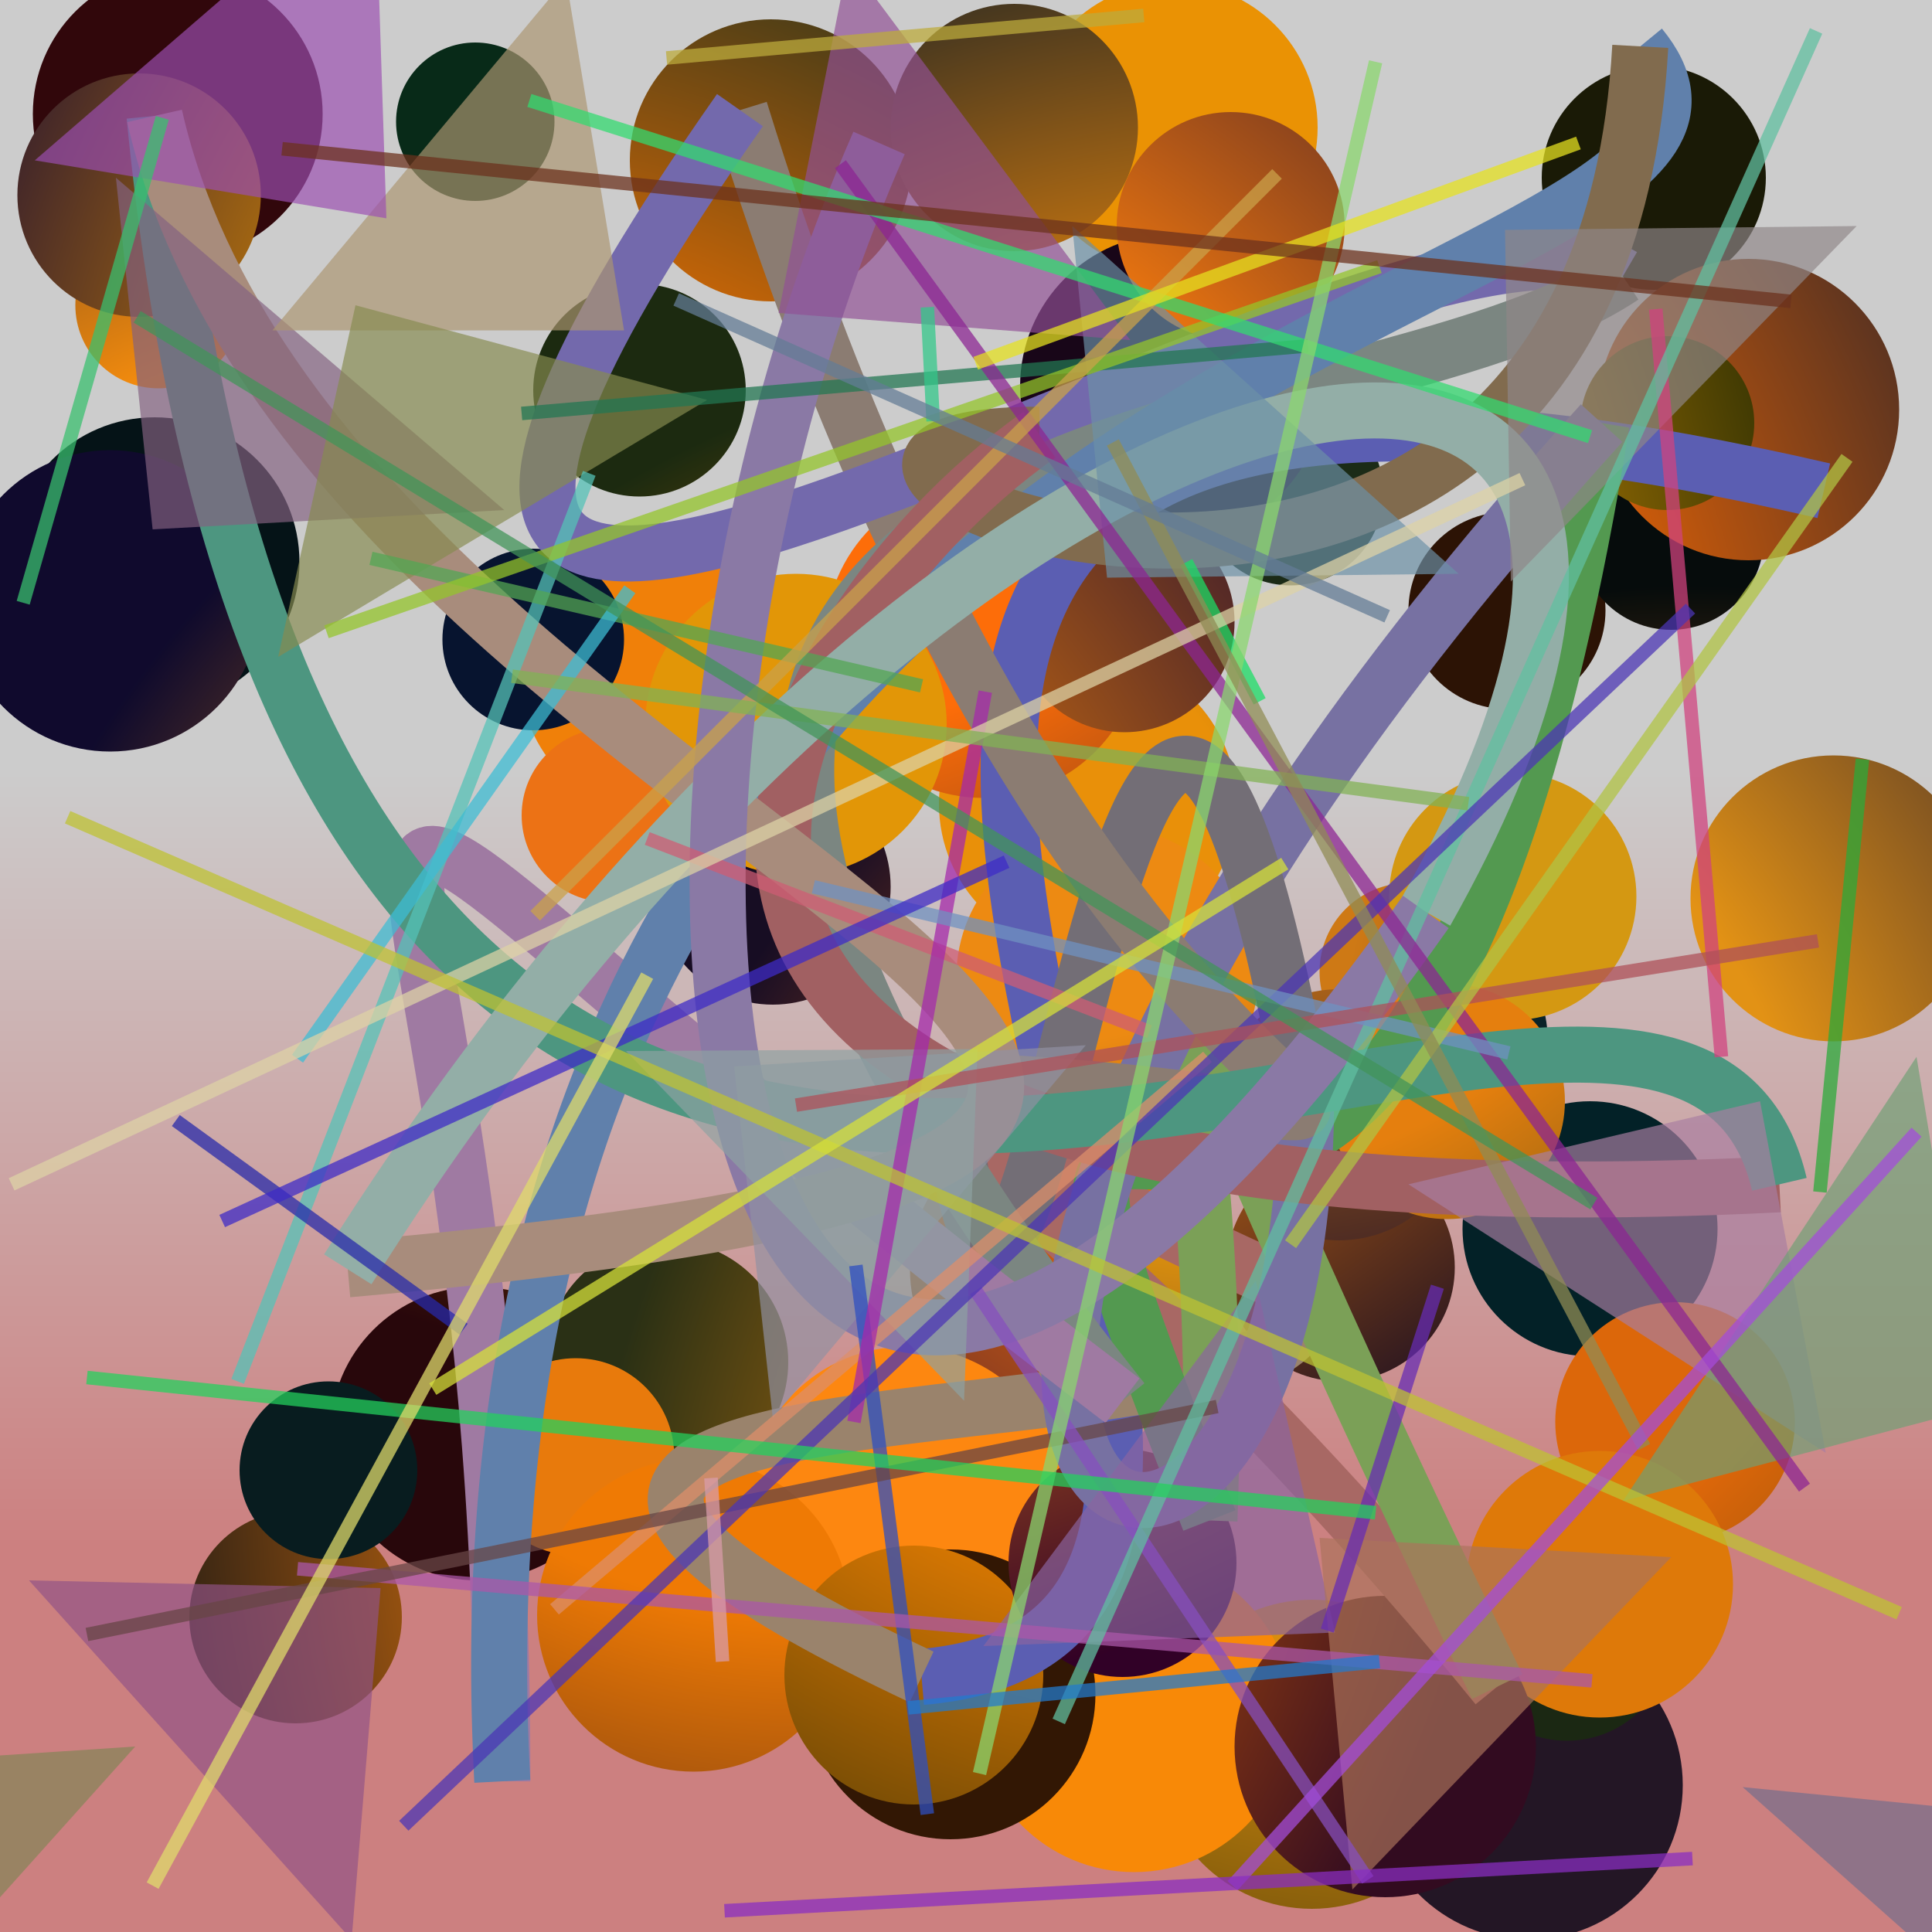 <?xml version="1.0" encoding="UTF-8"?>
<svg xmlns="http://www.w3.org/2000/svg" xmlns:xlink="http://www.w3.org/1999/xlink" width="500pt" height="500pt" viewBox="0 0 500 500" version="1.1">
<defs>
<linearGradient id="linear0" gradientUnits="userSpaceOnUse" x1="0.058" y1="0" x2="0.058" y2="1" gradientTransform="matrix(500,0,0,500,0,0)">
<stop offset="0.4" style="stop-color:rgb(80%,80%,80%);stop-opacity:1;"/>
<stop offset="0.8" style="stop-color:rgb(80%,50%,50%);stop-opacity:1;"/>
</linearGradient>
<radialGradient id="radial0" gradientUnits="userSpaceOnUse" cx="0.263" cy="0.574" fx="0.263" fy="0.574" r="0.6" gradientTransform="matrix(500,0,0,500,0,0)">
<stop offset="0.467" style="stop-color:rgb(94.6%,41.5%,1.6%);stop-opacity:1;"/>
<stop offset="0.933" style="stop-color:rgb(10.3%,10.1%,2.5%);stop-opacity:1;"/>
</radialGradient>
<radialGradient id="radial1" gradientUnits="userSpaceOnUse" cx="0.103" cy="0.615" fx="0.103" fy="0.615" r="0.6" gradientTransform="matrix(500,0,0,500,0,0)">
<stop offset="0.467" style="stop-color:rgb(90%,40.5%,7%);stop-opacity:1;"/>
<stop offset="0.933" style="stop-color:rgb(4.1%,13.8%,15.5%);stop-opacity:1;"/>
</radialGradient>
<radialGradient id="radial2" gradientUnits="userSpaceOnUse" cx="0.215" cy="0.744" fx="0.215" fy="0.744" r="0.6" gradientTransform="matrix(500,0,0,500,0,0)">
<stop offset="0.467" style="stop-color:rgb(89.2%,40.3%,9.3%);stop-opacity:1;"/>
<stop offset="0.933" style="stop-color:rgb(17.4%,7.4%,1.9%);stop-opacity:1;"/>
</radialGradient>
<radialGradient id="radial3" gradientUnits="userSpaceOnUse" cx="0.875" cy="0.863" fx="0.875" fy="0.863" r="0.6" gradientTransform="matrix(500,0,0,500,0,0)">
<stop offset="0.467" style="stop-color:rgb(94.3%,49.6%,8.9%);stop-opacity:1;"/>
<stop offset="0.933" style="stop-color:rgb(2.4%,4.6%,4.7%);stop-opacity:1;"/>
</radialGradient>
<radialGradient id="radial4" gradientUnits="userSpaceOnUse" cx="0.381" cy="0.149" fx="0.381" fy="0.149" r="0.6" gradientTransform="matrix(500,0,0,500,0,0)">
<stop offset="0.467" style="stop-color:rgb(85%,55%,0.7%);stop-opacity:1;"/>
<stop offset="0.933" style="stop-color:rgb(15.7%,2.6%,4.2%);stop-opacity:1;"/>
</radialGradient>
<radialGradient id="radial5" gradientUnits="userSpaceOnUse" cx="0.726" cy="0.583" fx="0.726" fy="0.583" r="0.6" gradientTransform="matrix(500,0,0,500,0,0)">
<stop offset="0.467" style="stop-color:rgb(85.1%,55.4%,5.2%);stop-opacity:1;"/>
<stop offset="0.933" style="stop-color:rgb(17%,16.4%,3.9%);stop-opacity:1;"/>
</radialGradient>
<radialGradient id="radial6" gradientUnits="userSpaceOnUse" cx="0.601" cy="0.773" fx="0.601" fy="0.773" r="0.6" gradientTransform="matrix(500,0,0,500,0,0)">
<stop offset="0.467" style="stop-color:rgb(95.8%,49.4%,4.9%);stop-opacity:1;"/>
<stop offset="0.933" style="stop-color:rgb(4.8%,6.5%,8.3%);stop-opacity:1;"/>
</radialGradient>
<radialGradient id="radial7" gradientUnits="userSpaceOnUse" cx="0.553" cy="0.871" fx="0.553" fy="0.871" r="0.6" gradientTransform="matrix(500,0,0,500,0,0)">
<stop offset="0.467" style="stop-color:rgb(97.4%,53.8%,2.7%);stop-opacity:1;"/>
<stop offset="0.933" style="stop-color:rgb(12.8%,13.2%,13%);stop-opacity:1;"/>
</radialGradient>
<radialGradient id="radial8" gradientUnits="userSpaceOnUse" cx="0.428" cy="0.427" fx="0.428" fy="0.427" r="0.6" gradientTransform="matrix(500,0,0,500,0,0)">
<stop offset="0.467" style="stop-color:rgb(80.8%,47.4%,8.1%);stop-opacity:1;"/>
<stop offset="0.933" style="stop-color:rgb(10.7%,9%,12.4%);stop-opacity:1;"/>
</radialGradient>
<radialGradient id="radial9" gradientUnits="userSpaceOnUse" cx="0.79" cy="0.837" fx="0.79" fy="0.837" r="0.6" gradientTransform="matrix(500,0,0,500,0,0)">
<stop offset="0.467" style="stop-color:rgb(94.1%,58.1%,5.4%);stop-opacity:1;"/>
<stop offset="0.933" style="stop-color:rgb(10.6%,14.1%,9.8%);stop-opacity:1;"/>
</radialGradient>
<radialGradient id="radial10" gradientUnits="userSpaceOnUse" cx="0.431" cy="0.641" fx="0.431" fy="0.641" r="0.6" gradientTransform="matrix(500,0,0,500,0,0)">
<stop offset="0.467" style="stop-color:rgb(88%,40.1%,1.4%);stop-opacity:1;"/>
<stop offset="0.933" style="stop-color:rgb(6.3%,14.1%,4.6%);stop-opacity:1;"/>
</radialGradient>
<radialGradient id="radial11" gradientUnits="userSpaceOnUse" cx="0.189" cy="0.514" fx="0.189" fy="0.514" r="0.6" gradientTransform="matrix(500,0,0,500,0,0)">
<stop offset="0.467" style="stop-color:rgb(94.9%,53.6%,6%);stop-opacity:1;"/>
<stop offset="0.933" style="stop-color:rgb(13.8%,8.8%,14.5%);stop-opacity:1;"/>
</radialGradient>
<radialGradient id="radial12" gradientUnits="userSpaceOnUse" cx="0.859" cy="0.805" fx="0.859" fy="0.805" r="0.6" gradientTransform="matrix(500,0,0,500,0,0)">
<stop offset="0.467" style="stop-color:rgb(99.7%,44.4%,9.3%);stop-opacity:1;"/>
<stop offset="0.933" style="stop-color:rgb(9.2%,5.2%,13.9%);stop-opacity:1;"/>
</radialGradient>
<radialGradient id="radial13" gradientUnits="userSpaceOnUse" cx="0.751" cy="0.369" fx="0.751" fy="0.369" r="0.6" gradientTransform="matrix(500,0,0,500,0,0)">
<stop offset="0.467" style="stop-color:rgb(96%,43.3%,3.5%);stop-opacity:1;"/>
<stop offset="0.933" style="stop-color:rgb(19.9%,7.8%,19.9%);stop-opacity:1;"/>
</radialGradient>
<radialGradient id="radial14" gradientUnits="userSpaceOnUse" cx="0.512" cy="0.159" fx="0.512" fy="0.159" r="0.6" gradientTransform="matrix(500,0,0,500,0,0)">
<stop offset="0.467" style="stop-color:rgb(91.8%,57.4%,1.6%);stop-opacity:1;"/>
<stop offset="0.933" style="stop-color:rgb(9.9%,7.8%,3.9%);stop-opacity:1;"/>
</radialGradient>
<radialGradient id="radial15" gradientUnits="userSpaceOnUse" cx="0.228" cy="0.479" fx="0.228" fy="0.479" r="0.6" gradientTransform="matrix(500,0,0,500,0,0)">
<stop offset="0.467" style="stop-color:rgb(98.7%,46.4%,0.4%);stop-opacity:1;"/>
<stop offset="0.933" style="stop-color:rgb(15%,19.3%,10.7%);stop-opacity:1;"/>
</radialGradient>
<radialGradient id="radial16" gradientUnits="userSpaceOnUse" cx="0.681" cy="0.427" fx="0.681" fy="0.427" r="0.6" gradientTransform="matrix(500,0,0,500,0,0)">
<stop offset="0.467" style="stop-color:rgb(91.2%,52.9%,6.7%);stop-opacity:1;"/>
<stop offset="0.933" style="stop-color:rgb(19.2%,2.7%,4.4%);stop-opacity:1;"/>
</radialGradient>
<radialGradient id="radial17" gradientUnits="userSpaceOnUse" cx="0.86" cy="0.854" fx="0.86" fy="0.854" r="0.6" gradientTransform="matrix(500,0,0,500,0,0)">
<stop offset="0.467" style="stop-color:rgb(93.3%,54.3%,4.2%);stop-opacity:1;"/>
<stop offset="0.933" style="stop-color:rgb(16.3%,18.7%,8.1%);stop-opacity:1;"/>
</radialGradient>
<radialGradient id="radial18" gradientUnits="userSpaceOnUse" cx="0.434" cy="0.27" fx="0.434" fy="0.27" r="0.6" gradientTransform="matrix(500,0,0,500,0,0)">
<stop offset="0.467" style="stop-color:rgb(92.5%,48.5%,6%);stop-opacity:1;"/>
<stop offset="0.933" style="stop-color:rgb(9.5%,5%,13.1%);stop-opacity:1;"/>
</radialGradient>
<radialGradient id="radial19" gradientUnits="userSpaceOnUse" cx="0.201" cy="0.202" fx="0.201" fy="0.202" r="0.6" gradientTransform="matrix(500,0,0,500,0,0)">
<stop offset="0.467" style="stop-color:rgb(91.4%,46%,4%);stop-opacity:1;"/>
<stop offset="0.933" style="stop-color:rgb(1.2%,12.8%,15.4%);stop-opacity:1;"/>
</radialGradient>
<radialGradient id="radial20" gradientUnits="userSpaceOnUse" cx="0.641" cy="0.48" fx="0.641" fy="0.48" r="0.6" gradientTransform="matrix(500,0,0,500,0,0)">
<stop offset="0.467" style="stop-color:rgb(97.3%,55.4%,4%);stop-opacity:1;"/>
<stop offset="0.933" style="stop-color:rgb(6.1%,11.2%,14.6%);stop-opacity:1;"/>
</radialGradient>
<radialGradient id="radial21" gradientUnits="userSpaceOnUse" cx="0.617" cy="0.18" fx="0.617" fy="0.18" r="0.6" gradientTransform="matrix(500,0,0,500,0,0)">
<stop offset="0.467" style="stop-color:rgb(80.6%,46.8%,8.4%);stop-opacity:1;"/>
<stop offset="0.933" style="stop-color:rgb(7.2%,3.2%,16.2%);stop-opacity:1;"/>
</radialGradient>
<radialGradient id="radial22" gradientUnits="userSpaceOnUse" cx="0.396" cy="0.368" fx="0.396" fy="0.368" r="0.6" gradientTransform="matrix(500,0,0,500,0,0)">
<stop offset="0.467" style="stop-color:rgb(96.4%,57.2%,2.3%);stop-opacity:1;"/>
<stop offset="0.933" style="stop-color:rgb(10.6%,15.6%,7.4%);stop-opacity:1;"/>
</radialGradient>
<radialGradient id="radial23" gradientUnits="userSpaceOnUse" cx="0.541" cy="0.346" fx="0.541" fy="0.346" r="0.6" gradientTransform="matrix(500,0,0,500,0,0)">
<stop offset="0.467" style="stop-color:rgb(94%,50.2%,3.7%);stop-opacity:1;"/>
<stop offset="0.933" style="stop-color:rgb(19.8%,11.2%,12.7%);stop-opacity:1;"/>
</radialGradient>
<radialGradient id="radial24" gradientUnits="userSpaceOnUse" cx="0.394" cy="0.539" fx="0.394" fy="0.539" r="0.6" gradientTransform="matrix(500,0,0,500,0,0)">
<stop offset="0.467" style="stop-color:rgb(91.3%,56.6%,3.5%);stop-opacity:1;"/>
<stop offset="0.933" style="stop-color:rgb(12.8%,9.7%,6.9%);stop-opacity:1;"/>
</radialGradient>
<radialGradient id="radial25" gradientUnits="userSpaceOnUse" cx="0.188" cy="0.456" fx="0.188" fy="0.456" r="0.6" gradientTransform="matrix(500,0,0,500,0,0)">
<stop offset="0.467" style="stop-color:rgb(95.6%,54.9%,5.2%);stop-opacity:1;"/>
<stop offset="0.933" style="stop-color:rgb(2.9%,3.9%,16.9%);stop-opacity:1;"/>
</radialGradient>
<radialGradient id="radial26" gradientUnits="userSpaceOnUse" cx="0.372" cy="0.282" fx="0.372" fy="0.282" r="0.6" gradientTransform="matrix(500,0,0,500,0,0)">
<stop offset="0.467" style="stop-color:rgb(91.1%,55.7%,2.4%);stop-opacity:1;"/>
<stop offset="0.933" style="stop-color:rgb(10.1%,13.1%,18%);stop-opacity:1;"/>
</radialGradient>
<radialGradient id="radial27" gradientUnits="userSpaceOnUse" cx="0.652" cy="0.358" fx="0.652" fy="0.358" r="0.6" gradientTransform="matrix(500,0,0,500,0,0)">
<stop offset="0.467" style="stop-color:rgb(89.5%,58.4%,5.4%);stop-opacity:1;"/>
<stop offset="0.933" style="stop-color:rgb(1.6%,3.3%,17.1%);stop-opacity:1;"/>
</radialGradient>
<radialGradient id="radial28" gradientUnits="userSpaceOnUse" cx="0.895" cy="0.352" fx="0.895" fy="0.352" r="0.6" gradientTransform="matrix(500,0,0,500,0,0)">
<stop offset="0.467" style="stop-color:rgb(83%,59.6%,7.1%);stop-opacity:1;"/>
<stop offset="0.933" style="stop-color:rgb(6.4%,18.2%,16.2%);stop-opacity:1;"/>
</radialGradient>
<radialGradient id="radial29" gradientUnits="userSpaceOnUse" cx="0.725" cy="0.569" fx="0.725" fy="0.569" r="0.6" gradientTransform="matrix(500,0,0,500,0,0)">
<stop offset="0.467" style="stop-color:rgb(99%,51.1%,4%);stop-opacity:1;"/>
<stop offset="0.933" style="stop-color:rgb(1.8%,7.3%,9.1%);stop-opacity:1;"/>
</radialGradient>
<radialGradient id="radial30" gradientUnits="userSpaceOnUse" cx="0.308" cy="0.79" fx="0.308" fy="0.79" r="0.6" gradientTransform="matrix(500,0,0,500,0,0)">
<stop offset="0.467" style="stop-color:rgb(80.9%,45.8%,2.6%);stop-opacity:1;"/>
<stop offset="0.933" style="stop-color:rgb(10.5%,16.8%,9%);stop-opacity:1;"/>
</radialGradient>
<radialGradient id="radial31" gradientUnits="userSpaceOnUse" cx="0.517" cy="0.483" fx="0.517" fy="0.483" r="0.6" gradientTransform="matrix(500,0,0,500,0,0)">
<stop offset="0.467" style="stop-color:rgb(89.8%,41.8%,2.4%);stop-opacity:1;"/>
<stop offset="0.933" style="stop-color:rgb(6.7%,0.8%,11.8%);stop-opacity:1;"/>
</radialGradient>
<radialGradient id="radial32" gradientUnits="userSpaceOnUse" cx="0.87" cy="0.633" fx="0.87" fy="0.633" r="0.6" gradientTransform="matrix(500,0,0,500,0,0)">
<stop offset="0.467" style="stop-color:rgb(82.1%,41.6%,7.6%);stop-opacity:1;"/>
<stop offset="0.933" style="stop-color:rgb(2.7%,7.8%,18.5%);stop-opacity:1;"/>
</radialGradient>
<radialGradient id="radial33" gradientUnits="userSpaceOnUse" cx="0.687" cy="0.566" fx="0.687" fy="0.566" r="0.6" gradientTransform="matrix(500,0,0,500,0,0)">
<stop offset="0.467" style="stop-color:rgb(86.1%,40.2%,3.9%);stop-opacity:1;"/>
<stop offset="0.933" style="stop-color:rgb(18.9%,19.1%,4.2%);stop-opacity:1;"/>
</radialGradient>
<radialGradient id="radial34" gradientUnits="userSpaceOnUse" cx="0.659" cy="0.644" fx="0.659" fy="0.644" r="0.6" gradientTransform="matrix(500,0,0,500,0,0)">
<stop offset="0.467" style="stop-color:rgb(88.7%,57.1%,8.2%);stop-opacity:1;"/>
<stop offset="0.933" style="stop-color:rgb(9.8%,7.5%,18.2%);stop-opacity:1;"/>
</radialGradient>
<radialGradient id="radial35" gradientUnits="userSpaceOnUse" cx="0.738" cy="0.44" fx="0.738" fy="0.44" r="0.6" gradientTransform="matrix(500,0,0,500,0,0)">
<stop offset="0.467" style="stop-color:rgb(99.2%,58.3%,3%);stop-opacity:1;"/>
<stop offset="0.933" style="stop-color:rgb(3%,16.6%,9.5%);stop-opacity:1;"/>
</radialGradient>
<radialGradient id="radial36" gradientUnits="userSpaceOnUse" cx="0.606" cy="0.333" fx="0.606" fy="0.333" r="0.6" gradientTransform="matrix(500,0,0,500,0,0)">
<stop offset="0.467" style="stop-color:rgb(89.7%,49.9%,5.3%);stop-opacity:1;"/>
<stop offset="0.933" style="stop-color:rgb(1.5%,19.1%,12.5%);stop-opacity:1;"/>
</radialGradient>
<radialGradient id="radial37" gradientUnits="userSpaceOnUse" cx="0.507" cy="0.264" fx="0.507" fy="0.264" r="0.6" gradientTransform="matrix(500,0,0,500,0,0)">
<stop offset="0.467" style="stop-color:rgb(92.9%,54.3%,7%);stop-opacity:1;"/>
<stop offset="0.933" style="stop-color:rgb(10.4%,1.8%,1.8%);stop-opacity:1;"/>
</radialGradient>
<radialGradient id="radial38" gradientUnits="userSpaceOnUse" cx="0.365" cy="0.72" fx="0.365" fy="0.72" r="0.6" gradientTransform="matrix(500,0,0,500,0,0)">
<stop offset="0.467" style="stop-color:rgb(99.4%,53.1%,6.3%);stop-opacity:1;"/>
<stop offset="0.933" style="stop-color:rgb(0%,16.5%,19%);stop-opacity:1;"/>
</radialGradient>
<radialGradient id="radial39" gradientUnits="userSpaceOnUse" cx="0.528" cy="0.386" fx="0.528" fy="0.386" r="0.6" gradientTransform="matrix(500,0,0,500,0,0)">
<stop offset="0.467" style="stop-color:rgb(96.3%,41.3%,0.8%);stop-opacity:1;"/>
<stop offset="0.933" style="stop-color:rgb(18.4%,14.1%,16%);stop-opacity:1;"/>
</radialGradient>
<radialGradient id="radial40" gradientUnits="userSpaceOnUse" cx="0.253" cy="0.625" fx="0.253" fy="0.625" r="0.6" gradientTransform="matrix(500,0,0,500,0,0)">
<stop offset="0.467" style="stop-color:rgb(91%,47.9%,4.7%);stop-opacity:1;"/>
<stop offset="0.933" style="stop-color:rgb(9.6%,8.2%,13.7%);stop-opacity:1;"/>
</radialGradient>
<radialGradient id="radial41" gradientUnits="userSpaceOnUse" cx="0.132" cy="0.618" fx="0.132" fy="0.618" r="0.6" gradientTransform="matrix(500,0,0,500,0,0)">
<stop offset="0.467" style="stop-color:rgb(80.4%,52.6%,5.2%);stop-opacity:1;"/>
<stop offset="0.933" style="stop-color:rgb(9.3%,2.2%,9.4%);stop-opacity:1;"/>
</radialGradient>
<radialGradient id="radial42" gradientUnits="userSpaceOnUse" cx="0.434" cy="0.335" fx="0.434" fy="0.335" r="0.6" gradientTransform="matrix(500,0,0,500,0,0)">
<stop offset="0.467" style="stop-color:rgb(86.6%,58.1%,1.3%);stop-opacity:1;"/>
<stop offset="0.933" style="stop-color:rgb(5.2%,11.2%,1.2%);stop-opacity:1;"/>
</radialGradient>
<radialGradient id="radial43" gradientUnits="userSpaceOnUse" cx="0.406" cy="0.384" fx="0.406" fy="0.384" r="0.6" gradientTransform="matrix(500,0,0,500,0,0)">
<stop offset="0.467" style="stop-color:rgb(94.8%,47.3%,5.7%);stop-opacity:1;"/>
<stop offset="0.933" style="stop-color:rgb(14.2%,5.4%,17%);stop-opacity:1;"/>
</radialGradient>
<radialGradient id="radial44" gradientUnits="userSpaceOnUse" cx="0.84" cy="0.113" fx="0.84" fy="0.113" r="0.6" gradientTransform="matrix(500,0,0,500,0,0)">
<stop offset="0.467" style="stop-color:rgb(91.2%,52.2%,9.5%);stop-opacity:1;"/>
<stop offset="0.933" style="stop-color:rgb(19.7%,9.2%,1.4%);stop-opacity:1;"/>
</radialGradient>
<radialGradient id="radial45" gradientUnits="userSpaceOnUse" cx="0.416" cy="0.552" fx="0.416" fy="0.552" r="0.6" gradientTransform="matrix(500,0,0,500,0,0)">
<stop offset="0.467" style="stop-color:rgb(93.9%,48%,1.6%);stop-opacity:1;"/>
<stop offset="0.933" style="stop-color:rgb(17.3%,8.5%,11.6%);stop-opacity:1;"/>
</radialGradient>
<radialGradient id="radial46" gradientUnits="userSpaceOnUse" cx="0.477" cy="0.272" fx="0.477" fy="0.272" r="0.6" gradientTransform="matrix(500,0,0,500,0,0)">
<stop offset="0.467" style="stop-color:rgb(89.5%,57.1%,0.7%);stop-opacity:1;"/>
<stop offset="0.933" style="stop-color:rgb(10.5%,4.8%,19.8%);stop-opacity:1;"/>
</radialGradient>
<radialGradient id="radial47" gradientUnits="userSpaceOnUse" cx="0.621" cy="0.525" fx="0.621" fy="0.525" r="0.6" gradientTransform="matrix(500,0,0,500,0,0)">
<stop offset="0.467" style="stop-color:rgb(89.6%,48.9%,0.7%);stop-opacity:1;"/>
<stop offset="0.933" style="stop-color:rgb(18.5%,17.6%,3%);stop-opacity:1;"/>
</radialGradient>
<radialGradient id="radial48" gradientUnits="userSpaceOnUse" cx="0.217" cy="0.246" fx="0.217" fy="0.246" r="0.6" gradientTransform="matrix(500,0,0,500,0,0)">
<stop offset="0.467" style="stop-color:rgb(92.7%,44.8%,8.4%);stop-opacity:1;"/>
<stop offset="0.933" style="stop-color:rgb(4.9%,17.2%,3.7%);stop-opacity:1;"/>
</radialGradient>
<radialGradient id="radial49" gradientUnits="userSpaceOnUse" cx="0.389" cy="0.104" fx="0.389" fy="0.104" r="0.6" gradientTransform="matrix(500,0,0,500,0,0)">
<stop offset="0.467" style="stop-color:rgb(99.3%,42.8%,3.4%);stop-opacity:1;"/>
<stop offset="0.933" style="stop-color:rgb(5.3%,7%,15.6%);stop-opacity:1;"/>
</radialGradient>
<radialGradient id="radial50" gradientUnits="userSpaceOnUse" cx="0.181" cy="0.139" fx="0.181" fy="0.139" r="0.6" gradientTransform="matrix(500,0,0,500,0,0)">
<stop offset="0.467" style="stop-color:rgb(89.7%,57.2%,3.7%);stop-opacity:1;"/>
<stop offset="0.933" style="stop-color:rgb(3%,11.1%,12.1%);stop-opacity:1;"/>
</radialGradient>
<radialGradient id="radial51" gradientUnits="userSpaceOnUse" cx="0.895" cy="0.794" fx="0.895" fy="0.794" r="0.6" gradientTransform="matrix(500,0,0,500,0,0)">
<stop offset="0.467" style="stop-color:rgb(87%,47.6%,3.7%);stop-opacity:1;"/>
<stop offset="0.933" style="stop-color:rgb(9%,19.5%,9.7%);stop-opacity:1;"/>
</radialGradient>
<radialGradient id="radial52" gradientUnits="userSpaceOnUse" cx="0.439" cy="0.395" fx="0.439" fy="0.395" r="0.6" gradientTransform="matrix(500,0,0,500,0,0)">
<stop offset="0.467" style="stop-color:rgb(88.5%,58.9%,2.9%);stop-opacity:1;"/>
<stop offset="0.933" style="stop-color:rgb(3.3%,10.6%,6.1%);stop-opacity:1;"/>
</radialGradient>
<radialGradient id="radial53" gradientUnits="userSpaceOnUse" cx="0.521" cy="0.685" fx="0.521" fy="0.685" r="0.6" gradientTransform="matrix(500,0,0,500,0,0)">
<stop offset="0.467" style="stop-color:rgb(92.5%,53.2%,6.8%);stop-opacity:1;"/>
<stop offset="0.933" style="stop-color:rgb(6.1%,4.1%,17.5%);stop-opacity:1;"/>
</radialGradient>
<radialGradient id="radial54" gradientUnits="userSpaceOnUse" cx="0.249" cy="0.573" fx="0.249" fy="0.573" r="0.6" gradientTransform="matrix(500,0,0,500,0,0)">
<stop offset="0.467" style="stop-color:rgb(80.2%,42.7%,6.2%);stop-opacity:1;"/>
<stop offset="0.933" style="stop-color:rgb(11.8%,4.1%,19.2%);stop-opacity:1;"/>
</radialGradient>
<radialGradient id="radial55" gradientUnits="userSpaceOnUse" cx="0.22" cy="0.697" fx="0.22" fy="0.697" r="0.6" gradientTransform="matrix(500,0,0,500,0,0)">
<stop offset="0.467" style="stop-color:rgb(88.6%,40.6%,1.7%);stop-opacity:1;"/>
<stop offset="0.933" style="stop-color:rgb(19.8%,4.4%,12.6%);stop-opacity:1;"/>
</radialGradient>
<radialGradient id="radial56" gradientUnits="userSpaceOnUse" cx="0.399" cy="0.323" fx="0.399" fy="0.323" r="0.6" gradientTransform="matrix(500,0,0,500,0,0)">
<stop offset="0.467" style="stop-color:rgb(91.8%,51.1%,8.8%);stop-opacity:1;"/>
<stop offset="0.933" style="stop-color:rgb(19.4%,0.3%,15.1%);stop-opacity:1;"/>
</radialGradient>
<radialGradient id="radial57" gradientUnits="userSpaceOnUse" cx="0.604" cy="0.733" fx="0.604" fy="0.733" r="0.6" gradientTransform="matrix(500,0,0,500,0,0)">
<stop offset="0.467" style="stop-color:rgb(97.2%,51.1%,1.5%);stop-opacity:1;"/>
<stop offset="0.933" style="stop-color:rgb(10.9%,16.5%,6.2%);stop-opacity:1;"/>
</radialGradient>
<clipPath id="clip1">
  <rect x="0" y="0" width="500" height="500"/>
</clipPath>
<g id="surface286" clip-path="url(#clip1)">
<rect x="0" y="0" width="500" height="500" style="fill:url(#linear0);stroke:none;"/>
<path style=" stroke:none;fill-rule:nonzero;fill:url(#radial0);" d="M 457 46 C 457 62.016 444.016 75 428 75 C 411.984 75 399 62.016 399 46 C 399 29.984 411.984 17 428 17 C 444.016 17 457 29.984 457 46 "/>
<path style=" stroke:none;fill-rule:nonzero;fill:url(#radial1);" d="M 400.5 268.5 C 400.5 283.137 388.637 295 374 295 C 359.363 295 347.5 283.137 347.5 268.5 C 347.5 253.863 359.363 242 374 242 C 388.637 242 400.5 253.863 400.5 268.5 "/>
<path style=" stroke:none;fill-rule:nonzero;fill:url(#radial2);" d="M 415.5 158 C 415.5 172.082 404.082 183.5 390 183.5 C 375.918 183.5 364.5 172.082 364.5 158 C 364.5 143.918 375.918 132.5 390 132.5 C 404.082 132.5 415.5 143.918 415.5 158 "/>
<path style=" stroke:none;fill-rule:nonzero;fill:url(#radial3);" d="M 456.5 139 C 456.5 152.254 445.754 163 432.5 163 C 419.246 163 408.5 152.254 408.5 139 C 408.5 125.746 419.246 115 432.5 115 C 445.754 115 456.5 125.746 456.5 139 "/>
<path style=" stroke:none;fill-rule:nonzero;fill:url(#radial4);" d="M 161.5 371 C 161.5 391.988 144.488 409 123.5 409 C 102.512 409 85.5 391.988 85.5 371 C 85.5 350.012 102.512 333 123.5 333 C 144.488 333 161.5 350.012 161.5 371 "/>
<path style=" stroke:none;fill-rule:nonzero;fill:url(#radial5);" d="M 379.5 454 C 379.5 476.09 361.59 494 339.5 494 C 317.41 494 299.5 476.09 299.5 454 C 299.5 431.91 317.41 414 339.5 414 C 361.59 414 379.5 431.91 379.5 454 "/>
<path style=" stroke:none;fill-rule:nonzero;fill:url(#radial6);" d="M 104 418.5 C 104 433.688 91.688 446 76.5 446 C 61.312 446 49 433.688 49 418.5 C 49 403.312 61.312 391 76.5 391 C 91.688 391 104 403.312 104 418.5 "/>
<path style=" stroke:none;fill-rule:nonzero;fill:url(#radial7);" d="M 334.5 443.5 C 334.5 466.145 316.145 484.5 293.5 484.5 C 270.855 484.5 252.5 466.145 252.5 443.5 C 252.5 420.855 270.855 402.5 293.5 402.5 C 316.145 402.5 334.5 420.855 334.5 443.5 "/>
<path style=" stroke:none;fill-rule:nonzero;fill:url(#radial8);" d="M 387.5 251.5 C 387.5 264.203 377.203 274.5 364.5 274.5 C 351.797 274.5 341.5 264.203 341.5 251.5 C 341.5 238.797 351.797 228.5 364.5 228.5 C 377.203 228.5 387.5 238.797 387.5 251.5 "/>
<path style=" stroke:none;fill-rule:nonzero;fill:url(#radial9);" d="M 294.5 361.5 C 294.5 372.82 285.32 382 274 382 C 262.68 382 253.5 372.82 253.5 361.5 C 253.5 350.18 262.68 341 274 341 C 285.32 341 294.5 350.18 294.5 361.5 "/>
<path style=" stroke:none;fill-rule:nonzero;fill:url(#radial10);" d="M 286.5 164.5 C 286.5 178.309 275.309 189.5 261.5 189.5 C 247.691 189.5 236.5 178.309 236.5 164.5 C 236.5 150.691 247.691 139.5 261.5 139.5 C 275.309 139.5 286.5 150.691 286.5 164.5 "/>
<path style=" stroke:none;fill-rule:nonzero;fill:url(#radial11);" d="M 435.5 462 C 435.5 484.09 417.59 502 395.5 502 C 373.41 502 355.5 484.09 355.5 462 C 355.5 439.91 373.41 422 395.5 422 C 417.59 422 435.5 439.91 435.5 462 "/>
<path style=" stroke:none;fill-rule:nonzero;fill:url(#radial12);" d="M 230.5 229.5 C 230.5 246.344 216.844 260 200 260 C 183.156 260 169.5 246.344 169.5 229.5 C 169.5 212.656 183.156 199 200 199 C 216.844 199 230.5 212.656 230.5 229.5 "/>
<path style=" stroke:none;fill-rule:nonzero;fill:url(#radial13);" d="M 311.5 328.5 C 311.5 349.488 294.488 366.5 273.5 366.5 C 252.512 366.5 235.5 349.488 235.5 328.5 C 235.5 307.512 252.512 290.5 273.5 290.5 C 294.488 290.5 311.5 307.512 311.5 328.5 "/>
<path style=" stroke:none;fill-rule:nonzero;fill:url(#radial14);" d="M 341 33 C 341 53.711 324.211 70.5 303.5 70.5 C 282.789 70.5 266 53.711 266 33 C 266 12.289 282.789 -4.5 303.5 -4.5 C 324.211 -4.5 341 12.289 341 33 "/>
<path style=" stroke:none;fill-rule:nonzero;fill:url(#radial15);" d="M 236 41.5 C 236 61.66 219.66 78 199.5 78 C 179.34 78 163 61.66 163 41.5 C 163 21.34 179.34 5 199.5 5 C 219.66 5 236 21.34 236 41.5 "/>
<path style=" stroke:none;fill-rule:nonzero;fill:url(#radial16);" d="M 83.5 29.5 C 83.5 50.211 66.711 67 46 67 C 25.289 67 8.5 50.211 8.5 29.5 C 8.5 8.789 25.289 -8 46 -8 C 66.711 -8 83.5 8.789 83.5 29.5 "/>
<path style=" stroke:none;fill-rule:nonzero;fill:url(#radial17);" d="M 204 352.5 C 204 369.898 189.898 384 172.5 384 C 155.102 384 141 369.898 141 352.5 C 141 335.102 155.102 321 172.5 321 C 189.898 321 204 335.102 204 352.5 "/>
<path style=" stroke:none;fill-rule:nonzero;fill:url(#radial18);" d="M 376.5 328 C 376.5 344.293 363.293 357.5 347 357.5 C 330.707 357.5 317.5 344.293 317.5 328 C 317.5 311.707 330.707 298.5 347 298.5 C 363.293 298.5 376.5 311.707 376.5 328 "/>
<path style=" stroke:none;fill-rule:nonzero;fill:url(#radial19);" d="M 444.5 318 C 444.5 336.227 429.727 351 411.5 351 C 393.273 351 378.5 336.227 378.5 318 C 378.5 299.773 393.273 285 411.5 285 C 429.727 285 444.5 299.773 444.5 318 "/>
<path style=" stroke:none;fill-rule:nonzero;fill:url(#radial20);" d="M 294.5 33 C 294.5 50.672 280.172 65 262.5 65 C 244.828 65 230.5 50.672 230.5 33 C 230.5 15.328 244.828 1 262.5 1 C 280.172 1 294.5 15.328 294.5 33 "/>
<path style=" stroke:none;fill-rule:nonzero;fill:url(#radial21);" d="M 379 288.5 C 379 306.449 364.449 321 346.5 321 C 328.551 321 314 306.449 314 288.5 C 314 270.551 328.551 256 346.5 256 C 364.449 256 379 270.551 379 288.5 "/>
<path style=" stroke:none;fill-rule:nonzero;fill:url(#radial22);" d="M 432.5 423.5 C 432.5 438.41 420.41 450.5 405.5 450.5 C 390.59 450.5 378.5 438.41 378.5 423.5 C 378.5 408.59 390.59 396.5 405.5 396.5 C 420.41 396.5 432.5 408.59 432.5 423.5 "/>
<path style=" stroke:none;fill-rule:nonzero;fill:url(#radial23);" d="M 209.5 174 C 209.5 194.711 192.711 211.5 172 211.5 C 151.289 211.5 134.5 194.711 134.5 174 C 134.5 153.289 151.289 136.5 172 136.5 C 192.711 136.5 209.5 153.289 209.5 174 "/>
<path style=" stroke:none;fill-rule:nonzero;fill:url(#radial24);" d="M 320 208 C 320 229.262 302.762 246.5 281.5 246.5 C 260.238 246.5 243 229.262 243 208 C 243 186.738 260.238 169.5 281.5 169.5 C 302.762 169.5 320 186.738 320 208 "/>
<path style=" stroke:none;fill-rule:nonzero;fill:url(#radial25);" d="M 62.5 79 C 62.5 90.875 52.875 100.5 41 100.5 C 29.125 100.5 19.5 90.875 19.5 79 C 19.5 67.125 29.125 57.5 41 57.5 C 52.875 57.5 62.5 67.125 62.5 79 "/>
<path style=" stroke:none;fill-rule:nonzero;fill:url(#radial26);" d="M 357.5 110.5 C 357.5 124.582 346.082 136 332 136 C 317.918 136 306.5 124.582 306.5 110.5 C 306.5 96.418 317.918 85 332 85 C 346.082 85 357.5 96.418 357.5 110.5 "/>
<path style=" stroke:none;fill-rule:nonzero;fill:url(#radial27);" d="M 317 345.5 C 317 358.203 306.703 368.5 294 368.5 C 281.297 368.5 271 358.203 271 345.5 C 271 332.797 281.297 322.5 294 322.5 C 306.703 322.5 317 332.797 317 345.5 "/>
<path style=" stroke:none;fill-rule:nonzero;fill:url(#radial28);" d="M 423.5 232 C 423.5 249.672 409.172 264 391.5 264 C 373.828 264 359.5 249.672 359.5 232 C 359.5 214.328 373.828 200 391.5 200 C 409.172 200 423.5 214.328 423.5 232 "/>
<path style=" stroke:none;fill-rule:nonzero;fill:url(#radial29);" d="M 77.5 145.5 C 77.5 166.211 60.711 183 40 183 C 19.289 183 2.5 166.211 2.5 145.5 C 2.5 124.789 19.289 108 40 108 C 60.711 108 77.5 124.789 77.5 145.5 "/>
<path style=" stroke:none;fill-rule:nonzero;fill:url(#radial30);" d="M 358 127.5 C 358 140.754 347.254 151.5 334 151.5 C 320.746 151.5 310 140.754 310 127.5 C 310 114.246 320.746 103.5 334 103.5 C 347.254 103.5 358 114.246 358 127.5 "/>
<path style=" stroke:none;fill-rule:nonzero;fill:url(#radial31);" d="M 260 402 C 260 414.98 249.48 425.5 236.5 425.5 C 223.52 425.5 213 414.98 213 402 C 213 389.02 223.52 378.5 236.5 378.5 C 249.48 378.5 260 389.02 260 402 "/>
<path style=" stroke:none;fill-rule:nonzero;fill:url(#radial32);" d="M 161.5 165.5 C 161.5 178.48 150.98 189 138 189 C 125.02 189 114.5 178.48 114.5 165.5 C 114.5 152.52 125.02 142 138 142 C 150.98 142 161.5 152.52 161.5 165.5 "/>
<path style=" stroke:none;fill-rule:nonzero;fill:url(#radial33);" d="M 464.5 368 C 464.5 385.121 450.621 399 433.5 399 C 416.379 399 402.5 385.121 402.5 368 C 402.5 350.879 416.379 337 433.5 337 C 450.621 337 464.5 350.879 464.5 368 "/>
<path style=" stroke:none;fill-rule:nonzero;fill:url(#radial34);" d="M 511.5 232.5 C 511.5 252.934 494.934 269.5 474.5 269.5 C 454.066 269.5 437.5 252.934 437.5 232.5 C 437.5 212.066 454.066 195.5 474.5 195.5 C 494.934 195.5 511.5 212.066 511.5 232.5 "/>
<path style=" stroke:none;fill-rule:nonzero;fill:url(#radial35);" d="M 143.5 31.5 C 143.5 42.82 134.32 52 123 52 C 111.68 52 102.5 42.82 102.5 31.5 C 102.5 20.18 111.68 11 123 11 C 134.32 11 143.5 20.18 143.5 31.5 "/>
<path style=" stroke:none;fill-rule:nonzero;fill:url(#radial36);" d="M 405 285 C 405 301.844 391.344 315.5 374.5 315.5 C 357.656 315.5 344 301.844 344 285 C 344 268.156 357.656 254.5 374.5 254.5 C 391.344 254.5 405 268.156 405 285 "/>
<path style=" stroke:none;fill-rule:nonzero;fill:url(#radial37);" d="M 325.5 253 C 325.5 274.539 308.039 292 286.5 292 C 264.961 292 247.5 274.539 247.5 253 C 247.5 231.461 264.961 214 286.5 214 C 308.039 214 325.5 231.461 325.5 253 "/>
<path style=" stroke:none;fill-rule:nonzero;fill:url(#radial38);" d="M 275.5 389.5 C 275.5 412.145 257.145 430.5 234.5 430.5 C 211.855 430.5 193.5 412.145 193.5 389.5 C 193.5 366.855 211.855 348.5 234.5 348.5 C 257.145 348.5 275.5 366.855 275.5 389.5 "/>
<path style=" stroke:none;fill-rule:nonzero;fill:url(#radial39);" d="M 491.5 106 C 491.5 127.539 474.039 145 452.5 145 C 430.961 145 413.5 127.539 413.5 106 C 413.5 84.461 430.961 67 452.5 67 C 474.039 67 491.5 84.461 491.5 106 "/>
<path style=" stroke:none;fill-rule:nonzero;fill:url(#radial40);" d="M 174.5 377 C 174.5 391.082 163.082 402.5 149 402.5 C 134.918 402.5 123.5 391.082 123.5 377 C 123.5 362.918 134.918 351.5 149 351.5 C 163.082 351.5 174.5 362.918 174.5 377 "/>
<path style=" stroke:none;fill-rule:nonzero;fill:url(#radial41);" d="M 343 100 C 343 121.816 325.316 139.5 303.5 139.5 C 281.684 139.5 264 121.816 264 100 C 264 78.184 281.684 60.5 303.5 60.5 C 325.316 60.5 343 78.184 343 100 "/>
<path style=" stroke:none;fill-rule:nonzero;fill:url(#radial42);" d="M 454 109.5 C 454 121.926 443.926 132 431.5 132 C 419.074 132 409 121.926 409 109.5 C 409 97.074 419.074 87 431.5 87 C 443.926 87 454 97.074 454 109.5 "/>
<path style=" stroke:none;fill-rule:nonzero;fill:url(#radial43);" d="M 348 58.5 C 348 74.793 334.793 88 318.5 88 C 302.207 88 289 74.793 289 58.5 C 289 42.207 302.207 29 318.5 29 C 334.793 29 348 42.207 348 58.5 "/>
<path style=" stroke:none;fill-rule:nonzero;fill:url(#radial44);" d="M 283.5 438.5 C 283.5 459.211 266.711 476 246 476 C 225.289 476 208.5 459.211 208.5 438.5 C 208.5 417.789 225.289 401 246 401 C 266.711 401 283.5 417.789 283.5 438.5 "/>
<path style=" stroke:none;fill-rule:nonzero;fill:url(#radial45);" d="M 220 418 C 220 440.367 201.867 458.5 179.5 458.5 C 157.133 458.5 139 440.367 139 418 C 139 395.633 157.133 377.5 179.5 377.5 C 201.867 377.5 220 395.633 220 418 "/>
<path style=" stroke:none;fill-rule:nonzero;fill:url(#radial46);" d="M 67.5 50.5 C 67.5 67.898 53.398 82 36 82 C 18.602 82 4.5 67.898 4.5 50.5 C 4.5 33.102 18.602 19 36 19 C 53.398 19 67.5 33.102 67.5 50.5 "/>
<path style=" stroke:none;fill-rule:nonzero;fill:url(#radial47);" d="M 270 433.5 C 270 452 255 467 236.5 467 C 218 467 203 452 203 433.5 C 203 415 218 400 236.5 400 C 255 400 270 415 270 433.5 "/>
<path style=" stroke:none;fill-rule:nonzero;fill:url(#radial48);" d="M 180 211 C 180 223.426 169.926 233.5 157.5 233.5 C 145.074 233.5 135 223.426 135 211 C 135 198.574 145.074 188.5 157.5 188.5 C 169.926 188.5 180 198.574 180 211 "/>
<path style=" stroke:none;fill-rule:nonzero;fill:url(#radial49);" d="M 295.5 165.5 C 295.5 188.145 277.145 206.5 254.5 206.5 C 231.855 206.5 213.5 188.145 213.5 165.5 C 213.5 142.855 231.855 124.5 254.5 124.5 C 277.145 124.5 295.5 142.855 295.5 165.5 "/>
<path style=" stroke:none;fill-rule:nonzero;fill:url(#radial50);" d="M 108 380.5 C 108 393.203 97.703 403.5 85 403.5 C 72.297 403.5 62 393.203 62 380.5 C 62 367.797 72.297 357.5 85 357.5 C 97.703 357.5 108 367.797 108 380.5 "/>
<path style=" stroke:none;fill-rule:nonzero;fill:url(#radial51);" d="M 448.5 410 C 448.5 429.055 433.055 444.5 414 444.5 C 394.945 444.5 379.5 429.055 379.5 410 C 379.5 390.945 394.945 375.5 414 375.5 C 433.055 375.5 448.5 390.945 448.5 410 "/>
<path style=" stroke:none;fill-rule:nonzero;fill:url(#radial52);" d="M 245 187.5 C 245 209.039 227.539 226.5 206 226.5 C 184.461 226.5 167 209.039 167 187.5 C 167 165.961 184.461 148.5 206 148.5 C 227.539 148.5 245 165.961 245 187.5 "/>
<path style=" stroke:none;fill-rule:nonzero;fill:url(#radial53);" d="M 67.5 155.5 C 67.5 177.039 50.039 194.5 28.5 194.5 C 6.961 194.5 -10.5 177.039 -10.5 155.5 C -10.5 133.961 6.961 116.5 28.5 116.5 C 50.039 116.5 67.5 133.961 67.5 155.5 "/>
<path style=" stroke:none;fill-rule:nonzero;fill:url(#radial54);" d="M 319.5 161 C 319.5 176.738 306.738 189.5 291 189.5 C 275.262 189.5 262.5 176.738 262.5 161 C 262.5 145.262 275.262 132.5 291 132.5 C 306.738 132.5 319.5 145.262 319.5 161 "/>
<path style=" stroke:none;fill-rule:nonzero;fill:url(#radial55);" d="M 397.5 452 C 397.5 473.539 380.039 491 358.5 491 C 336.961 491 319.5 473.539 319.5 452 C 319.5 430.461 336.961 413 358.5 413 C 380.039 413 397.5 430.461 397.5 452 "/>
<path style=" stroke:none;fill-rule:nonzero;fill:url(#radial56);" d="M 320 404.5 C 320 420.793 306.793 434 290.5 434 C 274.207 434 261 420.793 261 404.5 C 261 388.207 274.207 375 290.5 375 C 306.793 375 320 388.207 320 404.5 "/>
<path style=" stroke:none;fill-rule:nonzero;fill:url(#radial57);" d="M 193 101 C 193 116.188 180.688 128.5 165.5 128.5 C 150.312 128.5 138 116.188 138 101 C 138 85.812 150.312 73.5 165.5 73.5 C 180.688 73.5 193 85.812 193 101 "/>
<path style="fill:none;stroke-width:0.029;stroke-linecap:butt;stroke-linejoin:miter;stroke:rgb(35.6%,36.9%,69.7%);stroke-opacity:1;stroke-miterlimit:10;" d="M 0.944 0.254 C 0.125 0.065 0.813 0.839 0.477 0.868 " transform="matrix(500,0,0,500,0,0)"/>
<path style="fill:none;stroke-width:0.029;stroke-linecap:butt;stroke-linejoin:miter;stroke:rgb(60.2%,51.2%,42.2%);stroke-opacity:1;stroke-miterlimit:10;" d="M 0.477 0.868 C 0.089 0.685 0.716 0.766 0.672 0.668 " transform="matrix(500,0,0,500,0,0)"/>
<path style="fill:none;stroke-width:0.029;stroke-linecap:butt;stroke-linejoin:miter;stroke:rgb(65.8%,40.7%,39.2%);stroke-opacity:1;stroke-miterlimit:10;" d="M 0.672 0.668 C 0.34 0.518 0.514 0.552 0.775 0.873 " transform="matrix(500,0,0,500,0,0)"/>
<path style="fill:none;stroke-width:0.029;stroke-linecap:butt;stroke-linejoin:miter;stroke:rgb(48.4%,62.8%,34.1%);stroke-opacity:1;stroke-miterlimit:10;" d="M 0.775 0.873 C 0.535 0.382 0.638 0.472 0.626 0.787 " transform="matrix(500,0,0,500,0,0)"/>
<path style="fill:none;stroke-width:0.029;stroke-linecap:butt;stroke-linejoin:miter;stroke:rgb(32.7%,59.9%,31.5%);stroke-opacity:1;stroke-miterlimit:10;" d="M 0.626 0.787 C 0.456 0.354 0.716 0.917 0.829 0.219 " transform="matrix(500,0,0,500,0,0)"/>
<path style="fill:none;stroke-width:0.029;stroke-linecap:butt;stroke-linejoin:miter;stroke:rgb(46.6%,44.5%,63.6%);stroke-opacity:1;stroke-miterlimit:10;" d="M 0.829 0.219 C 0.32 0.781 0.671 0.952 0.676 0.575 " transform="matrix(500,0,0,500,0,0)"/>
<path style="fill:none;stroke-width:0.029;stroke-linecap:butt;stroke-linejoin:miter;stroke:rgb(45%,43.3%,46.1%);stroke-opacity:1;stroke-miterlimit:10;" d="M 0.676 0.575 C 0.581 0.037 0.534 0.913 0.49 0.559 " transform="matrix(500,0,0,500,0,0)"/>
<path style="fill:none;stroke-width:0.029;stroke-linecap:butt;stroke-linejoin:miter;stroke:rgb(54.6%,48.7%,44.6%);stroke-opacity:1;stroke-miterlimit:10;" d="M 0.49 0.559 C 0.869 0.574 0.577 0.684 0.383 0.057 " transform="matrix(500,0,0,500,0,0)"/>
<path style="fill:none;stroke-width:0.029;stroke-linecap:butt;stroke-linejoin:miter;stroke:rgb(45.2%,41.2%,67.2%);stroke-opacity:1;stroke-miterlimit:10;" d="M 0.383 0.057 C 0.031 0.559 0.715 0.07 0.84 0.143 " transform="matrix(500,0,0,500,0,0)"/>
<path style="fill:none;stroke-width:0.029;stroke-linecap:butt;stroke-linejoin:miter;stroke:rgb(48.4%,52.4%,50.4%);stroke-opacity:1;stroke-miterlimit:10;" d="M 0.84 0.143 C 0.684 0.247 0.152 0.185 0.581 0.725 " transform="matrix(500,0,0,500,0,0)"/>
<path style="fill:none;stroke-width:0.029;stroke-linecap:butt;stroke-linejoin:miter;stroke:rgb(62.3%,47.9%,63.5%);stroke-opacity:1;stroke-miterlimit:10;" d="M 0.581 0.725 C 0.038 0.312 0.261 0.329 0.26 0.922 " transform="matrix(500,0,0,500,0,0)"/>
<path style="fill:none;stroke-width:0.029;stroke-linecap:butt;stroke-linejoin:miter;stroke:rgb(37.6%,50.1%,67.1%);stroke-opacity:1;stroke-miterlimit:10;" d="M 0.26 0.922 C 0.219 0.147 0.964 0.164 0.849 0.024 " transform="matrix(500,0,0,500,0,0)"/>
<path style="fill:none;stroke-width:0.029;stroke-linecap:butt;stroke-linejoin:miter;stroke:rgb(50.7%,42.1%,30.6%);stroke-opacity:1;stroke-miterlimit:10;" d="M 0.849 0.024 C 0.826 0.438 0.314 0.225 0.538 0.225 " transform="matrix(500,0,0,500,0,0)"/>
<path style="fill:none;stroke-width:0.029;stroke-linecap:butt;stroke-linejoin:miter;stroke:rgb(62.9%,37.6%,38.4%);stroke-opacity:1;stroke-miterlimit:10;" d="M 0.538 0.225 C 0.39 0.329 0.218 0.648 0.921 0.613 " transform="matrix(500,0,0,500,0,0)"/>
<path style="fill:none;stroke-width:0.029;stroke-linecap:butt;stroke-linejoin:miter;stroke:rgb(30.2%,58.9%,50%);stroke-opacity:1;stroke-miterlimit:10;" d="M 0.921 0.613 C 0.862 0.361 0.169 0.968 0.08 0.06 " transform="matrix(500,0,0,500,0,0)"/>
<path style="fill:none;stroke-width:0.029;stroke-linecap:butt;stroke-linejoin:miter;stroke:rgb(65.9%,54.9%,48.6%);stroke-opacity:1;stroke-miterlimit:10;" d="M 0.08 0.06 C 0.168 0.448 0.949 0.589 0.18 0.657 " transform="matrix(500,0,0,500,0,0)"/>
<path style="fill:none;stroke-width:0.029;stroke-linecap:butt;stroke-linejoin:miter;stroke:rgb(57.6%,68.3%,65.6%);stroke-opacity:1;stroke-miterlimit:10;" d="M 0.18 0.657 C 0.514 0.127 0.96 0.078 0.738 0.472 " transform="matrix(500,0,0,500,0,0)"/>
<path style="fill:none;stroke-width:0.029;stroke-linecap:butt;stroke-linejoin:miter;stroke:rgb(54%,47.5%,64.5%);stroke-opacity:1;stroke-miterlimit:10;" d="M 0.738 0.472 C 0.374 0.987 0.284 0.465 0.455 0.074 " transform="matrix(500,0,0,500,0,0)"/>
<path style=" stroke:none;fill-rule:nonzero;fill:rgb(65.8%,49.4%,63.2%);fill-opacity:0.678;" d="M 364.5 306.5 L 455.5 285 L 472.5 376 L 364.5 306.5 "/>
<path style=" stroke:none;fill-rule:nonzero;fill:rgb(56.5%,56.9%,63.5%);fill-opacity:0.678;" d="M 281 270.5 L 190 276 L 200 367 L 281 270.5 "/>
<path style=" stroke:none;fill-rule:nonzero;fill:rgb(55.5%,63.9%,63.5%);fill-opacity:0.678;" d="M 162 272 L 253 271.5 L 249.5 362.5 L 162 272 "/>
<path style=" stroke:none;fill-rule:nonzero;fill:rgb(44.7%,42.7%,55.2%);fill-opacity:0.678;" d="M 451 462.5 L 542 471.5 L 563.5 562.5 L 451 462.5 "/>
<path style=" stroke:none;fill-rule:nonzero;fill:rgb(42.1%,56.6%,65.4%);fill-opacity:0.678;" d="M 377.5 148.5 L 286.5 149.5 L 277.5 58.5 L 377.5 148.5 "/>
<path style=" stroke:none;fill-rule:nonzero;fill:rgb(43.4%,62.4%,45.8%);fill-opacity:0.678;" d="M 420 388.5 L 511 364.5 L 496 273.5 L 420 388.5 "/>
<path style=" stroke:none;fill-rule:nonzero;fill:rgb(56.7%,31.6%,58.4%);fill-opacity:0.678;" d="M 292.5 88 L 201.5 81 L 219.5 -10 L 292.5 88 "/>
<path style=" stroke:none;fill-rule:nonzero;fill:rgb(50.4%,52.1%,33.8%);fill-opacity:0.678;" d="M 35 452 L -56 458 L -52 549 L 35 452 "/>
<path style=" stroke:none;fill-rule:nonzero;fill:rgb(51.7%,38.4%,50.6%);fill-opacity:0.678;" d="M 130.5 132 L 39.5 137 L 30 46 L 130.5 132 "/>
<path style=" stroke:none;fill-rule:nonzero;fill:rgb(54.2%,39.3%,63.1%);fill-opacity:0.678;" d="M 254.5 426 L 345.5 422.5 L 325 331.5 L 254.5 426 "/>
<path style=" stroke:none;fill-rule:nonzero;fill:rgb(67.4%,58.4%,44.1%);fill-opacity:0.678;" d="M 70.5 85.5 L 161.5 85.5 L 146.5 -5.5 L 70.5 85.5 "/>
<path style=" stroke:none;fill-rule:nonzero;fill:rgb(60.7%,30.9%,69.7%);fill-opacity:0.678;" d="M 9 41.5 L 100 56.5 L 97 -34.5 L 9 41.5 "/>
<path style=" stroke:none;fill-rule:nonzero;fill:rgb(52.5%,54.4%,31.4%);fill-opacity:0.678;" d="M 183 103.5 L 92 79 L 72 170 L 183 103.5 "/>
<path style=" stroke:none;fill-rule:nonzero;fill:rgb(56.7%,32.3%,52.5%);fill-opacity:0.678;" d="M 7.5 409 L 98.5 411 L 91 502 L 7.5 409 "/>
<path style=" stroke:none;fill-rule:nonzero;fill:rgb(56%,52.5%,53.2%);fill-opacity:0.678;" d="M 480.5 58.5 L 389.5 59.5 L 391 150.5 L 480.5 58.5 "/>
<path style=" stroke:none;fill-rule:nonzero;fill:rgb(66.9%,45.1%,35.9%);fill-opacity:0.678;" d="M 432.5 403 L 341.5 398 L 350 489 L 432.5 403 "/>
<path style="fill:none;stroke-width:0.007;stroke-linecap:butt;stroke-linejoin:miter;stroke:rgb(86.5%,56.1%,41.7%);stroke-opacity:0.738;stroke-miterlimit:10;" d="M 0.625 0.547 L 0.287 0.833 " transform="matrix(500,0,0,500,0,0)"/>
<path style="fill:none;stroke-width:0.007;stroke-linecap:butt;stroke-linejoin:miter;stroke:rgb(33.2%,75.9%,71.7%);stroke-opacity:0.738;stroke-miterlimit:10;" d="M 0.123 0.715 L 0.305 0.245 " transform="matrix(500,0,0,500,0,0)"/>
<path style="fill:none;stroke-width:0.007;stroke-linecap:butt;stroke-linejoin:miter;stroke:rgb(10.7%,86.7%,39.2%);stroke-opacity:0.738;stroke-miterlimit:10;" d="M 0.614 0.291 L 0.652 0.363 " transform="matrix(500,0,0,500,0,0)"/>
<path style="fill:none;stroke-width:0.007;stroke-linecap:butt;stroke-linejoin:miter;stroke:rgb(13.6%,46.3%,32.2%);stroke-opacity:0.738;stroke-miterlimit:10;" d="M 0.677 0.179 L 0.27 0.214 " transform="matrix(500,0,0,500,0,0)"/>
<path style="fill:none;stroke-width:0.007;stroke-linecap:butt;stroke-linejoin:miter;stroke:rgb(18.5%,30.8%,75.2%);stroke-opacity:0.738;stroke-miterlimit:10;" d="M 0.48 0.939 L 0.443 0.655 " transform="matrix(500,0,0,500,0,0)"/>
<path style="fill:none;stroke-width:0.007;stroke-linecap:butt;stroke-linejoin:miter;stroke:rgb(66.9%,34.2%,65.8%);stroke-opacity:0.738;stroke-miterlimit:10;" d="M 0.154 0.812 L 0.824 0.87 " transform="matrix(500,0,0,500,0,0)"/>
<path style="fill:none;stroke-width:0.007;stroke-linecap:butt;stroke-linejoin:miter;stroke:rgb(32.3%,64.7%,32.3%);stroke-opacity:0.738;stroke-miterlimit:10;" d="M 0.477 0.355 L 0.192 0.289 " transform="matrix(500,0,0,500,0,0)"/>
<path style="fill:none;stroke-width:0.007;stroke-linecap:butt;stroke-linejoin:miter;stroke:rgb(40.5%,27.2%,27.2%);stroke-opacity:0.738;stroke-miterlimit:10;" d="M 0.045 0.846 L 0.63 0.728 " transform="matrix(500,0,0,500,0,0)"/>
<path style="fill:none;stroke-width:0.007;stroke-linecap:butt;stroke-linejoin:miter;stroke:rgb(52.5%,30.7%,74.5%);stroke-opacity:0.738;stroke-miterlimit:10;" d="M 0.505 0.668 L 0.708 0.973 " transform="matrix(500,0,0,500,0,0)"/>
<path style="fill:none;stroke-width:0.007;stroke-linecap:butt;stroke-linejoin:miter;stroke:rgb(81.2%,26%,49.7%);stroke-opacity:0.738;stroke-miterlimit:10;" d="M 0.857 0.16 L 0.891 0.547 " transform="matrix(500,0,0,500,0,0)"/>
<path style="fill:none;stroke-width:0.007;stroke-linecap:butt;stroke-linejoin:miter;stroke:rgb(57.8%,76.9%,16.7%);stroke-opacity:0.738;stroke-miterlimit:10;" d="M 0.714 0.138 L 0.169 0.327 " transform="matrix(500,0,0,500,0,0)"/>
<path style="fill:none;stroke-width:0.007;stroke-linecap:butt;stroke-linejoin:miter;stroke:rgb(37.9%,74.7%,62.9%);stroke-opacity:0.738;stroke-miterlimit:10;" d="M 0.548 0.891 L 0.94 0.016 " transform="matrix(500,0,0,500,0,0)"/>
<path style="fill:none;stroke-width:0.007;stroke-linecap:butt;stroke-linejoin:miter;stroke:rgb(22.7%,74.7%,43.3%);stroke-opacity:0.738;stroke-miterlimit:10;" d="M 0.084 0.061 L 0.012 0.312 " transform="matrix(500,0,0,500,0,0)"/>
<path style="fill:none;stroke-width:0.007;stroke-linecap:butt;stroke-linejoin:miter;stroke:rgb(24%,73.7%,82.6%);stroke-opacity:0.738;stroke-miterlimit:10;" d="M 0.326 0.305 L 0.154 0.548 " transform="matrix(500,0,0,500,0,0)"/>
<path style="fill:none;stroke-width:0.007;stroke-linecap:butt;stroke-linejoin:miter;stroke:rgb(80.9%,36.1%,45%);stroke-opacity:0.738;stroke-miterlimit:10;" d="M 0.335 0.434 L 0.595 0.534 " transform="matrix(500,0,0,500,0,0)"/>
<path style="fill:none;stroke-width:0.007;stroke-linecap:butt;stroke-linejoin:miter;stroke:rgb(64.2%,16%,67%);stroke-opacity:0.738;stroke-miterlimit:10;" d="M 0.51 0.358 L 0.442 0.736 " transform="matrix(500,0,0,500,0,0)"/>
<path style="fill:none;stroke-width:0.007;stroke-linecap:butt;stroke-linejoin:miter;stroke:rgb(14.9%,16.4%,66.5%);stroke-opacity:0.738;stroke-miterlimit:10;" d="M 0.24 0.688 L 0.091 0.58 " transform="matrix(500,0,0,500,0,0)"/>
<path style="fill:none;stroke-width:0.007;stroke-linecap:butt;stroke-linejoin:miter;stroke:rgb(54.8%,14.6%,57.2%);stroke-opacity:0.738;stroke-miterlimit:10;" d="M 0.435 0.085 L 0.934 0.77 " transform="matrix(500,0,0,500,0,0)"/>
<path style="fill:none;stroke-width:0.007;stroke-linecap:butt;stroke-linejoin:miter;stroke:rgb(40.1%,17.2%,70.1%);stroke-opacity:0.738;stroke-miterlimit:10;" d="M 0.687 0.844 L 0.744 0.666 " transform="matrix(500,0,0,500,0,0)"/>
<path style="fill:none;stroke-width:0.007;stroke-linecap:butt;stroke-linejoin:miter;stroke:rgb(29.5%,20.7%,70.7%);stroke-opacity:0.738;stroke-miterlimit:10;" d="M 0.209 0.945 L 0.875 0.315 " transform="matrix(500,0,0,500,0,0)"/>
<path style="fill:none;stroke-width:0.007;stroke-linecap:butt;stroke-linejoin:miter;stroke:rgb(43.9%,57.1%,75.3%);stroke-opacity:0.738;stroke-miterlimit:10;" d="M 0.421 0.459 L 0.781 0.545 " transform="matrix(500,0,0,500,0,0)"/>
<path style="fill:none;stroke-width:0.007;stroke-linecap:butt;stroke-linejoin:miter;stroke:rgb(67.9%,31.6%,34.6%);stroke-opacity:0.738;stroke-miterlimit:10;" d="M 0.941 0.487 L 0.412 0.572 " transform="matrix(500,0,0,500,0,0)"/>
<path style="fill:none;stroke-width:0.007;stroke-linecap:butt;stroke-linejoin:miter;stroke:rgb(19.7%,85.6%,43.8%);stroke-opacity:0.738;stroke-miterlimit:10;" d="M 0.274 0.052 L 0.823 0.226 " transform="matrix(500,0,0,500,0,0)"/>
<path style="fill:none;stroke-width:0.007;stroke-linecap:butt;stroke-linejoin:miter;stroke:rgb(78.9%,63.5%,29%);stroke-opacity:0.738;stroke-miterlimit:10;" d="M 0.661 0.09 L 0.277 0.474 " transform="matrix(500,0,0,500,0,0)"/>
<path style="fill:none;stroke-width:0.007;stroke-linecap:butt;stroke-linejoin:miter;stroke:rgb(86.4%,82.3%,65.1%);stroke-opacity:0.738;stroke-miterlimit:10;" d="M 0.788 0.248 L 0.006 0.613 " transform="matrix(500,0,0,500,0,0)"/>
<path style="fill:none;stroke-width:0.007;stroke-linecap:butt;stroke-linejoin:miter;stroke:rgb(50.5%,69.5%,33.1%);stroke-opacity:0.738;stroke-miterlimit:10;" d="M 0.265 0.35 L 0.76 0.416 " transform="matrix(500,0,0,500,0,0)"/>
<path style="fill:none;stroke-width:0.007;stroke-linecap:butt;stroke-linejoin:miter;stroke:rgb(19.6%,78%,53.6%);stroke-opacity:0.738;stroke-miterlimit:10;" d="M 0.483 0.218 L 0.48 0.159 " transform="matrix(500,0,0,500,0,0)"/>
<path style="fill:none;stroke-width:0.007;stroke-linecap:butt;stroke-linejoin:miter;stroke:rgb(54.4%,84%,43.4%);stroke-opacity:0.738;stroke-miterlimit:10;" d="M 0.507 0.918 L 0.712 0.032 " transform="matrix(500,0,0,500,0,0)"/>
<path style="fill:none;stroke-width:0.007;stroke-linecap:butt;stroke-linejoin:miter;stroke:rgb(84.7%,61.3%,66.6%);stroke-opacity:0.738;stroke-miterlimit:10;" d="M 0.374 0.86 L 0.368 0.765 " transform="matrix(500,0,0,500,0,0)"/>
<path style="fill:none;stroke-width:0.007;stroke-linecap:butt;stroke-linejoin:miter;stroke:rgb(13.9%,81.8%,36.3%);stroke-opacity:0.738;stroke-miterlimit:10;" d="M 0.045 0.713 L 0.712 0.783 " transform="matrix(500,0,0,500,0,0)"/>
<path style="fill:none;stroke-width:0.007;stroke-linecap:butt;stroke-linejoin:miter;stroke:rgb(89.6%,88.1%,12.4%);stroke-opacity:0.738;stroke-miterlimit:10;" d="M 0.505 0.188 L 0.817 0.074 " transform="matrix(500,0,0,500,0,0)"/>
<path style="fill:none;stroke-width:0.007;stroke-linecap:butt;stroke-linejoin:miter;stroke:rgb(69.1%,76.4%,26.9%);stroke-opacity:0.738;stroke-miterlimit:10;" d="M 0.956 0.237 L 0.668 0.644 " transform="matrix(500,0,0,500,0,0)"/>
<path style="fill:none;stroke-width:0.007;stroke-linecap:butt;stroke-linejoin:miter;stroke:rgb(16.6%,66.4%,22.6%);stroke-opacity:0.738;stroke-miterlimit:10;" d="M 0.942 0.617 L 0.964 0.393 " transform="matrix(500,0,0,500,0,0)"/>
<path style="fill:none;stroke-width:0.007;stroke-linecap:butt;stroke-linejoin:miter;stroke:rgb(24.2%,16.6%,77.5%);stroke-opacity:0.738;stroke-miterlimit:10;" d="M 0.521 0.446 L 0.115 0.632 " transform="matrix(500,0,0,500,0,0)"/>
<path style="fill:none;stroke-width:0.007;stroke-linecap:butt;stroke-linejoin:miter;stroke:rgb(56.3%,54.7%,33.1%);stroke-opacity:0.738;stroke-miterlimit:10;" d="M 0.851 0.749 L 0.576 0.229 " transform="matrix(500,0,0,500,0,0)"/>
<path style="fill:none;stroke-width:0.007;stroke-linecap:butt;stroke-linejoin:miter;stroke:rgb(74.6%,75.8%,20%);stroke-opacity:0.738;stroke-miterlimit:10;" d="M 0.035 0.423 L 0.983 0.835 " transform="matrix(500,0,0,500,0,0)"/>
<path style="fill:none;stroke-width:0.007;stroke-linecap:butt;stroke-linejoin:miter;stroke:rgb(42.1%,19.3%,11.3%);stroke-opacity:0.738;stroke-miterlimit:10;" d="M 0.146 0.077 L 0.927 0.156 " transform="matrix(500,0,0,500,0,0)"/>
<path style="fill:none;stroke-width:0.007;stroke-linecap:butt;stroke-linejoin:miter;stroke:rgb(73.9%,66.7%,23.8%);stroke-opacity:0.738;stroke-miterlimit:10;" d="M 0.345 0.03 L 0.592 0.008 " transform="matrix(500,0,0,500,0,0)"/>
<path style="fill:none;stroke-width:0.007;stroke-linecap:butt;stroke-linejoin:miter;stroke:rgb(25.8%,57.8%,34.5%);stroke-opacity:0.738;stroke-miterlimit:10;" d="M 0.071 0.164 L 0.825 0.623 " transform="matrix(500,0,0,500,0,0)"/>
<path style="fill:none;stroke-width:0.007;stroke-linecap:butt;stroke-linejoin:miter;stroke:rgb(63.7%,30%,85.5%);stroke-opacity:0.738;stroke-miterlimit:10;" d="M 0.638 0.976 L 0.992 0.586 " transform="matrix(500,0,0,500,0,0)"/>
<path style="fill:none;stroke-width:0.007;stroke-linecap:butt;stroke-linejoin:miter;stroke:rgb(53.8%,17.9%,75.2%);stroke-opacity:0.738;stroke-miterlimit:10;" d="M 0.876 0.962 L 0.375 0.989 " transform="matrix(500,0,0,500,0,0)"/>
<path style="fill:none;stroke-width:0.007;stroke-linecap:butt;stroke-linejoin:miter;stroke:rgb(38.8%,48.4%,58.7%);stroke-opacity:0.738;stroke-miterlimit:10;" d="M 0.35 0.155 L 0.718 0.319 " transform="matrix(500,0,0,500,0,0)"/>
<path style="fill:none;stroke-width:0.007;stroke-linecap:butt;stroke-linejoin:miter;stroke:rgb(87.8%,86.2%,42%);stroke-opacity:0.738;stroke-miterlimit:10;" d="M 0.335 0.505 L 0.079 0.976 " transform="matrix(500,0,0,500,0,0)"/>
<path style="fill:none;stroke-width:0.007;stroke-linecap:butt;stroke-linejoin:miter;stroke:rgb(84%,88.2%,22.5%);stroke-opacity:0.738;stroke-miterlimit:10;" d="M 0.665 0.447 L 0.224 0.719 " transform="matrix(500,0,0,500,0,0)"/>
<path style="fill:none;stroke-width:0.007;stroke-linecap:butt;stroke-linejoin:miter;stroke:rgb(13.7%,47.7%,80.4%);stroke-opacity:0.738;stroke-miterlimit:10;" d="M 0.714 0.86 L 0.47 0.884 " transform="matrix(500,0,0,500,0,0)"/>
</g>
</defs>
<g id="surface283">
<use xlink:href="#surface286"/>
</g>
</svg>

